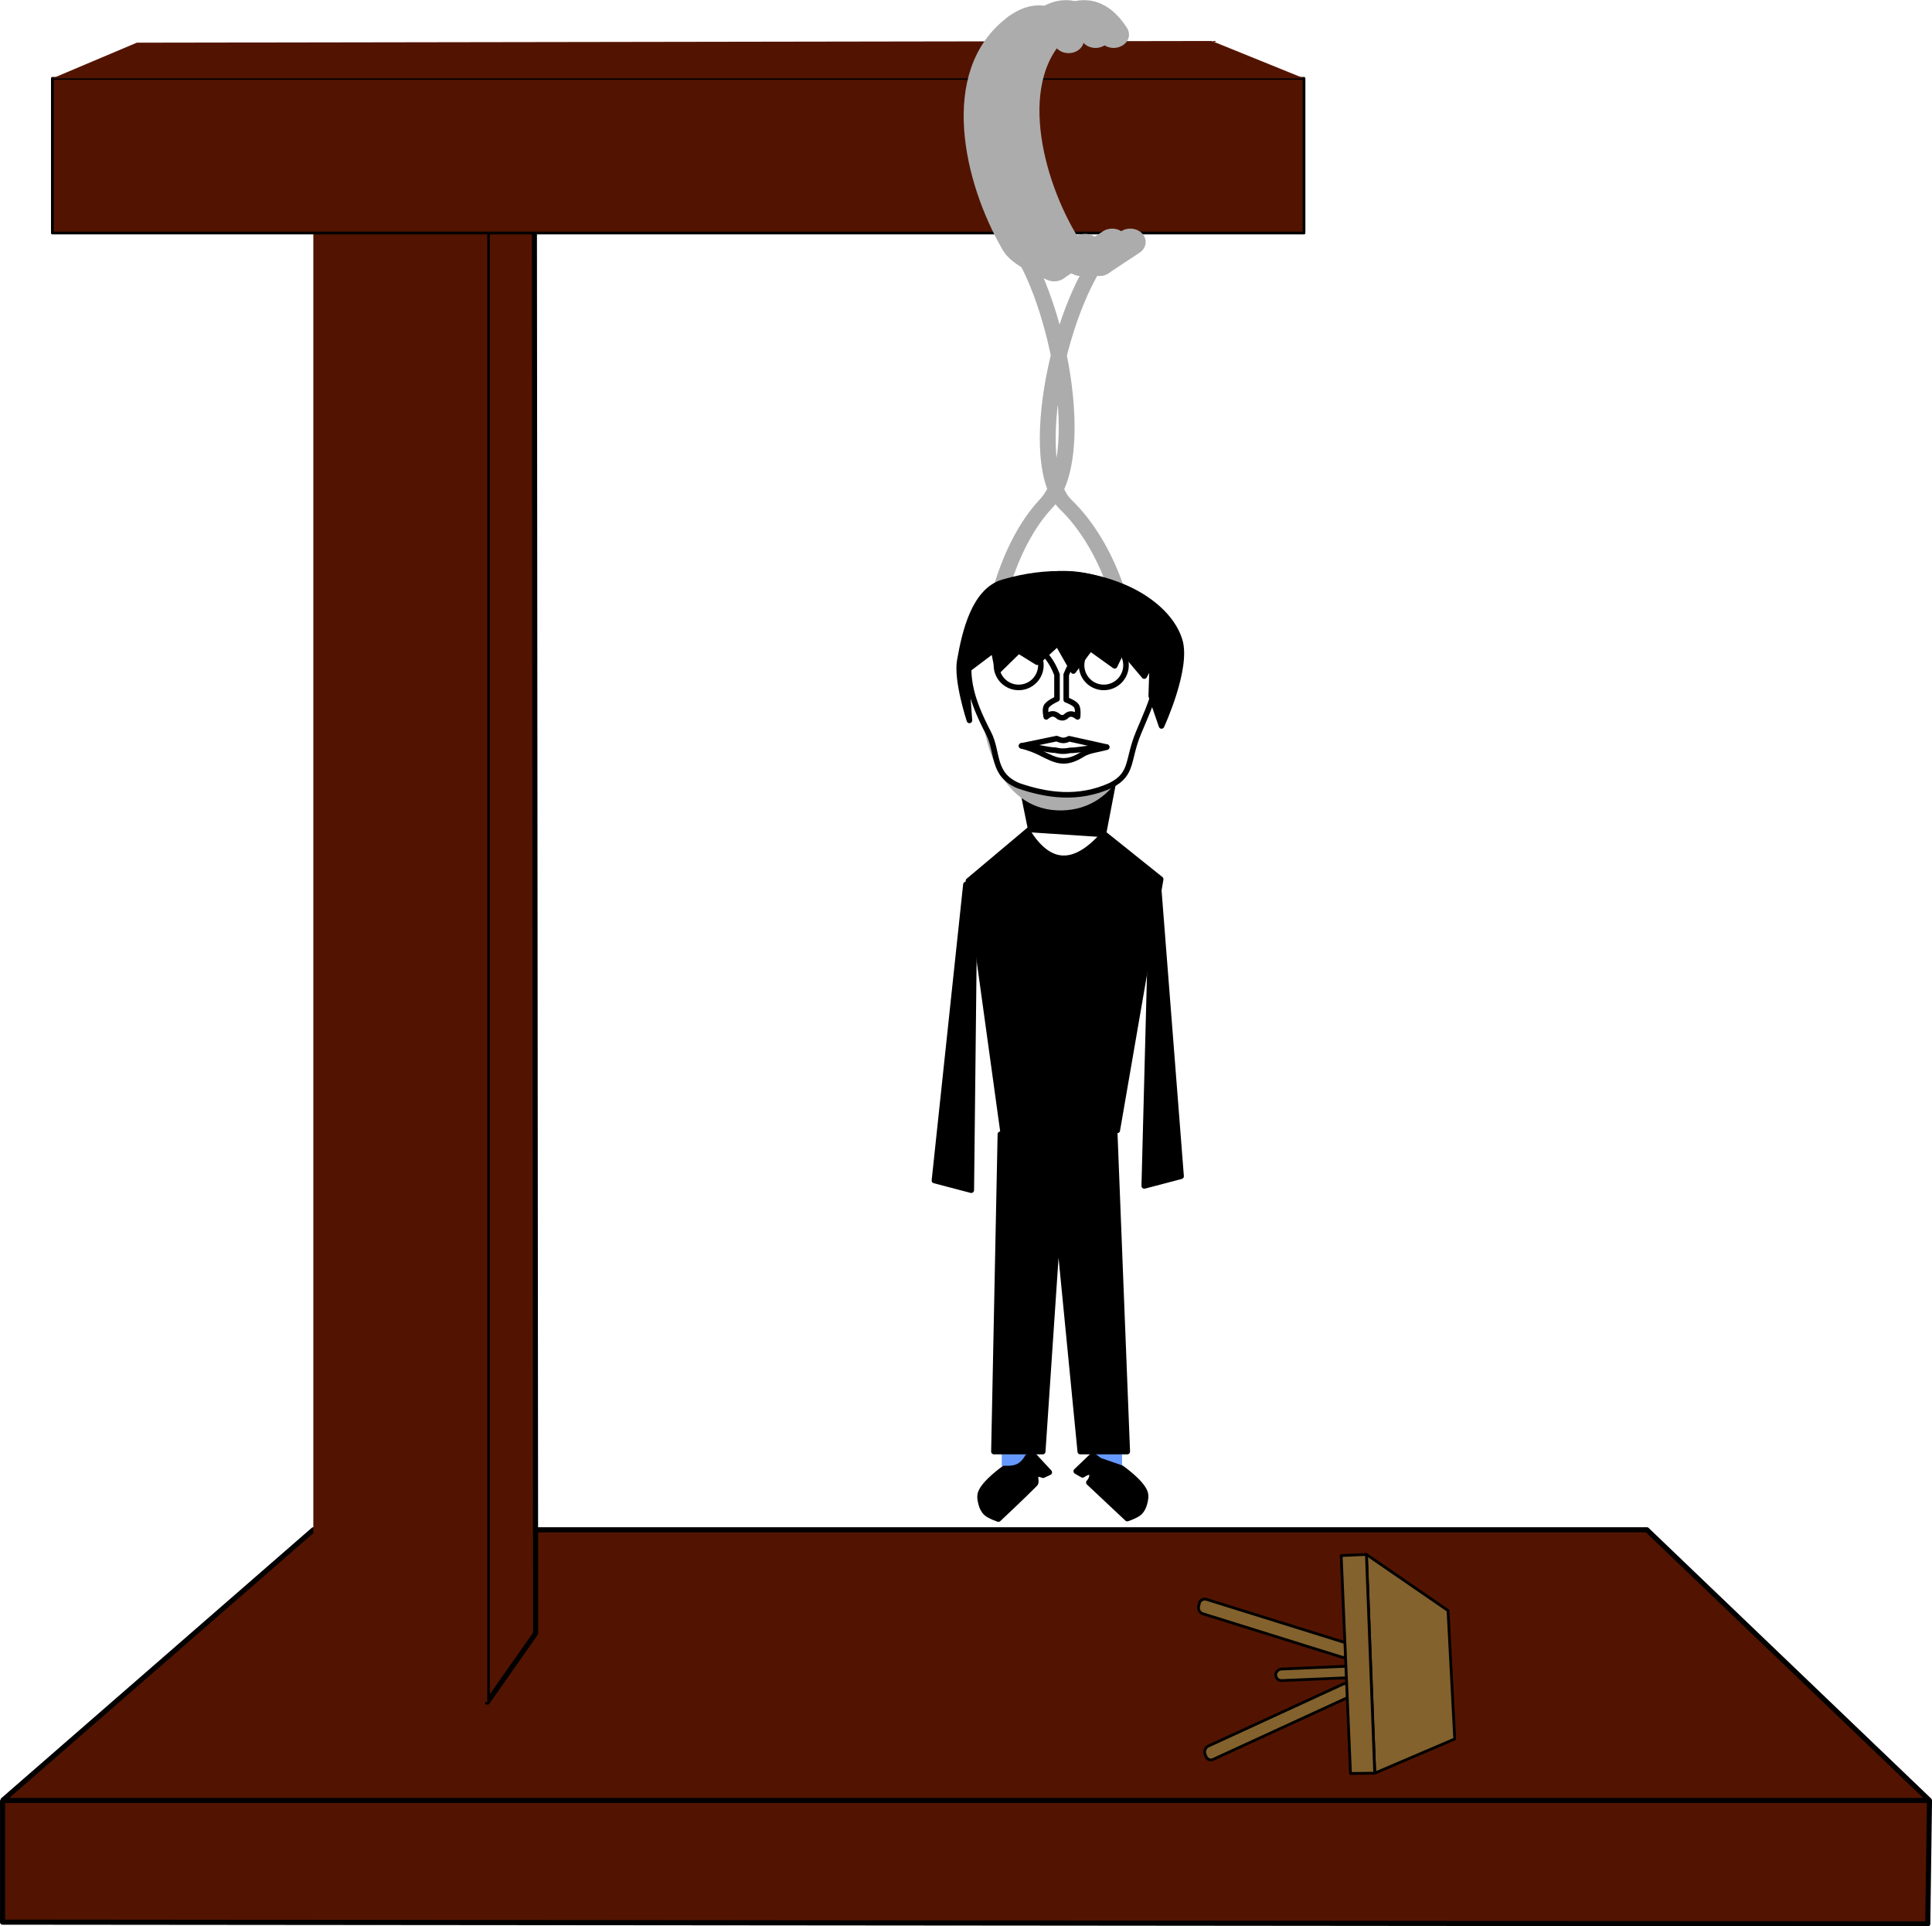 <?xml version="1.0" encoding="UTF-8" standalone="no"?>
<!-- Created with Inkscape (http://www.inkscape.org/) -->

<svg
   width="139.039mm"
   height="138.621mm"
   viewBox="0 0 139.039 138.621"
   version="1.1"
   id="svg5"
   sodipodi:docname="Horca.svg"
   inkscape:version="1.2.1 (9c6d41e410, 2022-07-14)"
   inkscape:export-filename="HorcaViva.svg"
   inkscape:export-xdpi="127.87774"
   inkscape:export-ydpi="127.87774"
   xmlns:inkscape="http://www.inkscape.org/namespaces/inkscape"
   xmlns:sodipodi="http://sodipodi.sourceforge.net/DTD/sodipodi-0.dtd"
   xmlns="http://www.w3.org/2000/svg"
   xmlns:svg="http://www.w3.org/2000/svg">
  <sodipodi:namedview
     id="namedview7"
     pagecolor="#ffffff"
     bordercolor="#eeeeee"
     borderopacity="1"
     inkscape:showpageshadow="0"
     inkscape:pageopacity="0"
     inkscape:pagecheckerboard="0"
     inkscape:deskcolor="#505050"
     inkscape:document-units="mm"
     showgrid="false"
     inkscape:zoom="1.0759173"
     inkscape:cx="292.77342"
     inkscape:cy="521.41553"
     inkscape:window-width="1920"
     inkscape:window-height="1009"
     inkscape:window-x="1072"
     inkscape:window-y="395"
     inkscape:window-maximized="1"
     inkscape:current-layer="layer1" />
  <defs
     id="defs2">
    <meshgradient
       inkscape:collect="always"
       id="meshgradient2572"
       gradientUnits="userSpaceOnUse"
       x="59.287"
       y="51.636"
       gradientTransform="translate(36.92,39.572)">
      <meshrow
         id="meshrow2610">
        <meshpatch
           id="meshpatch2612">
          <stop
             path="c 2.147,0  4.295,0  6.442,0"
             style="stop-color:#ffffff;stop-opacity:1"
             id="stop2614" />
          <stop
             path="c 0,18.435  6.077,37.362  0,55.305"
             style="stop-color:#521400;stop-opacity:1"
             id="stop2616" />
          <stop
             path="c -2.147,0  -4.295,0  -6.442,0"
             style="stop-color:#ffffff;stop-opacity:1"
             id="stop2618" />
          <stop
             path="c 0,-18.435  0,-36.87  7.10543e-15,-55.305"
             style="stop-color:#521400;stop-opacity:1"
             id="stop2620" />
        </meshpatch>
        <meshpatch
           id="meshpatch2622">
          <stop
             path="c 2.147,0  4.295,0  6.442,0"
             id="stop2624" />
          <stop
             path="c 0,18.435  0,36.87  0,55.305"
             style="stop-color:#ffffff;stop-opacity:1"
             id="stop2626" />
          <stop
             path="c -2.147,0  -4.295,0  -6.442,0"
             style="stop-color:#521400;stop-opacity:1"
             id="stop2628" />
        </meshpatch>
      </meshrow>
      <meshrow
         id="meshrow2630">
        <meshpatch
           id="meshpatch2632">
          <stop
             path="c 0,18.435  0,36.87  0,55.305"
             id="stop2634" />
          <stop
             path="c -2.147,0  -4.295,0  -6.442,0"
             style="stop-color:#521400;stop-opacity:1"
             id="stop2636" />
          <stop
             path="c 0,-18.435  0,-36.87  0,-55.305"
             style="stop-color:#ffffff;stop-opacity:1"
             id="stop2638" />
        </meshpatch>
        <meshpatch
           id="meshpatch2640">
          <stop
             path="c 0,18.435  0,36.87  0,55.305"
             id="stop2642" />
          <stop
             path="c -2.147,0  -4.295,0  -6.442,0"
             style="stop-color:#ffffff;stop-opacity:1"
             id="stop2644" />
        </meshpatch>
      </meshrow>
    </meshgradient>
  </defs>
  <g
     inkscape:label="Capa 1"
     inkscape:groupmode="layer"
     id="layer1"
     transform="translate(-45.035,-46.704)">
    <path
       style="display:inline;fill:#000000;fill-opacity:1;fill-rule:evenodd;stroke:#000000;stroke-width:0.4;stroke-linecap:round;stroke-linejoin:round;stroke-dasharray:none;stroke-opacity:1;paint-order:markers fill stroke"
       d="m 125.419,121.857 0.677,3.341 -4.474,3.762 2.481,17.972 8.232,-0.018 3.125,-18.077 -4.114,-3.294 0.714,-3.716 z"
       id="path27151-7"
       sodipodi:nodetypes="ccccccccc"
       inkscape:label="Muerto"
       transform="translate(-6.895,-18.867)"
       sodipodi:insensitive="true" />
    <g
       id="rect669"
       transform="translate(8.115,7.132)"
       inkscape:label="Base"
       sodipodi:insensitive="true"
       style="display:inline">
      <path
         style="color:#000000;fill:#521400;fill-rule:evenodd;stroke-width:0.365;stroke-linecap:round;stroke-linejoin:round;paint-order:markers fill stroke"
         d="m 37.103,169.131 138.674,1e-5 -0.123,8.88 -138.55,-0.123 z m 22.367,-19.475 h 95.973 l 20.333,19.475 H 37.103 Z"
         id="path7209" />
      <path
         style="color:#000000;fill:#000000;fill-rule:evenodd;stroke-linecap:round;stroke-linejoin:round;paint-order:markers fill stroke"
         d="m 59.469,149.473 a 0.183,0.183 0 0 0 -0.119,0.045 l -22.367,19.475 a 0.183,0.183 0 0 0 -0.025,0.102 0.183,0.183 0 0 0 -0.037,0.037 v 8.758 a 0.183,0.183 0 0 0 0.184,0.182 l 138.549,0.123 a 0.183,0.183 0 0 0 0.184,-0.18 l 0.123,-8.881 a 0.183,0.183 0 0 0 0,-0.002 0.183,0.183 0 0 0 0,-0.002 0.183,0.183 0 0 0 -0.002,-0.006 0.183,0.183 0 0 0 -0.047,-0.109 0.183,0.183 0 0 0 -0.008,-0.016 L 155.568,149.523 a 0.183,0.183 0 0 0 -0.125,-0.051 z m 0.07,0.365 h 95.83 l 19.953,19.109 H 37.59 Z M 37.285,169.312 H 175.592 l -0.119,8.516 -138.188,-0.123 z"
         id="path7211"
         sodipodi:insensitive="true" />
    </g>
    <g
       id="rect727"
       transform="translate(8.115,7.132)"
       sodipodi:insensitive="true"
       inkscape:label="PosteVertical"
       style="display:inline">
      <path
         style="color:#000000;fill:#521400;fill-rule:evenodd;stroke-width:0.365;stroke-linecap:round;stroke-linejoin:round;paint-order:markers fill stroke"
         d="m 71.989,51.819 3.391,4.521 0.087,100.768 -3.478,4.956 z"
         id="path7221" />
      <path
         style="color:#000000;fill:#000000;fill-rule:evenodd;stroke-linecap:round;stroke-linejoin:round;paint-order:markers fill stroke"
         d="m 71.932,51.645 a 0.183,0.183 0 0 0 -0.125,0.174 V 162.062 a 0.183,0.183 0 0 0 0.332,0.105 l 3.479,-4.955 a 0.183,0.183 0 0 0 0.033,-0.105 L 75.562,56.34 a 0.183,0.183 0 0 0 -0.037,-0.109 l -3.391,-4.521 a 0.183,0.183 0 0 0 -0.203,-0.064 z m 0.24,0.721 3.025,4.035 0.088,100.65 -3.113,4.436 z"
         id="path7223" />
      <path
         style="color:#000000;fill:#521400;fill-rule:evenodd;stroke-width:0.365;stroke-linecap:round;stroke-linejoin:round;paint-order:markers fill stroke"
         d="M 59.47,51.819 H 71.989 V 162.063 H 59.47 Z"
         id="path7215" />
      <path
         style="color:#000000;fill:url(#meshgradient2572);fill-rule:evenodd;stroke-linecap:round;stroke-linejoin:round;paint-order:markers fill stroke"
         d="m 59.469,51.637 a 0.183,0.183 0 0 0 -0.182,0.182 V 162.062 a 0.183,0.183 0 0 0 0.182,0.184 h 12.521 a 0.183,0.183 0 0 0 0.182,-0.184 V 51.818 a 0.183,0.183 0 0 0 -0.182,-0.182 z m 0.184,0.365 H 71.807 V 161.881 H 59.652 Z"
         id="path7217" />
    </g>
    <g
       id="rect615"
       transform="translate(8.115,7.132)"
       style="display:inline;stroke-width:0.2;stroke-dasharray:none"
       sodipodi:insensitive="true"
       inkscape:label="PosteSuperior">
      <path
         style="color:#000000;fill:#521400;fill-rule:evenodd;stroke:#000000;stroke-width:0.2;stroke-linecap:round;stroke-linejoin:round;stroke-dasharray:none;paint-order:markers fill stroke"
         d="M 40.69,45.211 H 130.763 V 56.34 H 40.69 Z"
         id="path7233" />
      <path
         style="color:#000000;fill:#521400;fill-rule:evenodd;stroke-width:0.365;stroke-linecap:round;stroke-linejoin:round;paint-order:markers fill stroke"
         d="m 46.766,42.643 77.359,-0.123 6.639,2.691 H 40.69 Z"
         id="path7227"
         sodipodi:insensitive="true" />
    </g>
    <g
       id="g26680"
       inkscape:label="BancoCaido"
       sodipodi:insensitive="true"
       style="display:inline">
      <rect
         style="fill:#84622d;fill-opacity:1;fill-rule:evenodd;stroke:#000000;stroke-width:0.2;stroke-linecap:round;stroke-linejoin:round;stroke-dasharray:none;stroke-opacity:1;paint-order:markers fill stroke"
         id="rect26583-1"
         width="1.071"
         height="11.33"
         x="115.594"
         y="-175.229"
         ry="0.414"
         rx="0.414"
         transform="matrix(-0.217,0.976,-0.955,-0.298,0,0)" />
      <rect
         style="fill:#84622d;fill-opacity:1;fill-rule:evenodd;stroke:#000000;stroke-width:0.2;stroke-linecap:round;stroke-linejoin:round;stroke-dasharray:none;stroke-opacity:1;paint-order:markers fill stroke"
         id="rect26583-0-0"
         width="1.019"
         height="11.507"
         x="212.199"
         y="-73.414"
         ry="0.412"
         rx="0.413"
         transform="matrix(0.355,0.935,-0.909,0.418,0,0)" />
      <rect
         style="fill:#84622d;fill-opacity:1;fill-rule:evenodd;stroke:#000000;stroke-width:0.2;stroke-linecap:round;stroke-linejoin:round;stroke-dasharray:none;stroke-opacity:1;paint-order:markers fill stroke"
         id="rect26583-3-2"
         width="0.83"
         height="6.006"
         x="172.511"
         y="-135.588"
         ry="0.415"
         rx="0.415"
         transform="rotate(87.555)" />
      <path
         id="rect25851-2"
         style="fill:#84622d;fill-opacity:1;fill-rule:evenodd;stroke:#000000;stroke-width:0.2;stroke-linecap:round;stroke-linejoin:round;stroke-opacity:1;paint-order:markers fill stroke"
         d="m 149.244,162.6 0.482,9.24 -5.755,2.461 -0.6,-15.739 z"
         sodipodi:nodetypes="ccccc" />
      <path
         id="rect25854-8"
         style="fill:#84622d;fill-opacity:1;fill-rule:evenodd;stroke:#000000;stroke-width:0.2;stroke-linecap:round;stroke-linejoin:round;stroke-opacity:1;paint-order:markers fill stroke"
         d="m 143.37,158.563 0.6,15.739 -1.745,0.021 -0.67,-15.682 z"
         sodipodi:nodetypes="ccccc" />
    </g>
    <g
       id="g26693"
       inkscape:label="Soga"
       style="display:inline;stroke-width:0.854"
       transform="matrix(1.254,0,0,1.092,-23.859,-4.815)"
       sodipodi:insensitive="true">
      <path
         style="fill:none;fill-rule:evenodd;stroke:#acacac;stroke-width:1.764;stroke-linecap:round;stroke-linejoin:round;stroke-opacity:1;paint-order:markers fill stroke"
         d="m 113.387,48.94 c 0.862,-0.726 1.873,-0.923 2.879,0.858"
         id="path24857" />
      <path
         style="display:inline;fill:none;fill-opacity:1;fill-rule:evenodd;stroke:#acacac;stroke-width:1.764;stroke-linecap:round;stroke-linejoin:round;stroke-dasharray:none;stroke-opacity:1;paint-order:markers fill stroke"
         d="m 115.439,64.827 1.783,-1.356"
         id="path24853"
         sodipodi:nodetypes="cc" />
      <path
         style="display:inline;fill:none;fill-opacity:1;fill-rule:evenodd;stroke:#acacac;stroke-width:1.764;stroke-linecap:round;stroke-linejoin:round;stroke-dasharray:none;stroke-opacity:1;paint-order:markers fill stroke"
         d="m 118.024,64.482 1.783,-1.356"
         id="path24853-2"
         sodipodi:nodetypes="cc" />
      <path
         style="display:inline;fill:none;fill-opacity:1;fill-rule:evenodd;stroke:#acacac;stroke-width:1.764;stroke-linecap:round;stroke-linejoin:round;stroke-dasharray:none;stroke-opacity:1;paint-order:markers fill stroke"
         d="m 116.983,64.482 1.783,-1.356"
         id="path24853-4"
         sodipodi:nodetypes="cc" />
      <path
         style="fill:none;fill-rule:evenodd;stroke:#acacac;stroke-width:1.764;stroke-linecap:round;stroke-linejoin:round;stroke-opacity:1;paint-order:markers fill stroke"
         d="m 115.972,48.596 c 0.862,-0.726 1.873,-0.923 2.879,0.858"
         id="path24857-5" />
      <path
         style="fill:none;fill-rule:evenodd;stroke:#acacac;stroke-width:1.764;stroke-linecap:round;stroke-linejoin:round;stroke-opacity:1;paint-order:markers fill stroke"
         d="m 114.931,48.596 c 0.862,-0.726 1.873,-0.923 2.879,0.858"
         id="path24857-4" />
      <path
         style="fill:none;fill-rule:evenodd;stroke:#acacac;stroke-width:1.764;stroke-linecap:round;stroke-linejoin:round;stroke-opacity:1;paint-order:markers fill stroke"
         d="m 115.439,64.827 c 0,0 -1.749,-0.754 -2.149,-1.539 -2.172,-4.261 -3.562,-11.267 0.097,-14.347"
         id="path24794" />
      <path
         style="fill:none;fill-rule:evenodd;stroke:#acacac;stroke-width:1.764;stroke-linecap:round;stroke-linejoin:round;stroke-opacity:1;paint-order:markers fill stroke"
         d="m 118.024,64.482 c 0,0 -1.749,-0.754 -2.149,-1.539 -2.172,-4.261 -3.562,-11.267 0.097,-14.347"
         id="path24794-6" />
      <path
         style="fill:none;fill-rule:evenodd;stroke:#acacac;stroke-width:1.764;stroke-linecap:round;stroke-linejoin:round;stroke-opacity:1;paint-order:markers fill stroke"
         d="m 116.983,64.482 c 0,0 -1.749,-0.754 -2.149,-1.539 -2.172,-4.261 -3.562,-11.267 0.097,-14.347"
         id="path24794-8" />
      <path
         style="fill:none;fill-opacity:1;fill-rule:evenodd;stroke:#acacac;stroke-width:0.91;stroke-linecap:round;stroke-linejoin:round;stroke-dasharray:none;stroke-opacity:1;paint-order:markers fill stroke"
         d="m 118.766,63.127 c -2.872,1.501 -4.312,1.312 -5.475,0.161 2.298,3.652 4.172,14.039 1.683,17.077 -4.38,5.348 -4.846,19.889 0.894,19.763 5.715,-0.126 5.168,-14.24 0.233,-19.699 -2.334,-2.582 -0.396,-13.683 2.665,-17.302 z"
         id="path25173"
         sodipodi:nodetypes="ccsasc" />
    </g>
    <g
       id="g27391-1"
       inkscape:label="PersonaEnSogaMuerta"
       style="display:inline"
       transform="translate(0.174,1.585)"
       sodipodi:insensitive="true">
      <path
         id="path26984-4"
         style="fill:#ffffff;fill-rule:evenodd;stroke:#000000;stroke-width:0.4;stroke-linecap:round;stroke-linejoin:round;paint-order:markers fill stroke"
         d="m 124.81,101.633 c -2.359,1.072 -4.633,0.718 -6.64,0.031 -1.949,-0.803 -1.442,-2.388 -2.171,-3.792 -1.167,-2.248 -2.101,-4.609 -0.788,-7.13 0.735,-1.411 0.862,-2.63 2.335,-3.395 2.25,-1.168 4.784,-1.215 6.967,-0.345 1.802,0.719 2.319,1.633 3.284,3.49 1.299,2.502 -0.199,5.41 -1.01,7.379 -0.811,1.97 -0.373,2.927 -1.978,3.76"
         sodipodi:nodetypes="cccsssscc" />
      <path
         id="path27038-5"
         style="fill:#ffffff;fill-rule:evenodd;stroke:#000000;stroke-width:0.4;stroke-linecap:round;stroke-linejoin:round;paint-order:markers fill stroke"
         d="m 118.907,94.405 a 1.598,1.598 0 0 1 -2.155,-0.682 1.598,1.598 0 0 1 0.682,-2.155 1.598,1.598 0 0 1 2.155,0.682 1.598,1.598 0 0 1 -0.682,2.155" />
      <path
         id="path27038-4-5"
         style="fill:#ffffff;fill-rule:evenodd;stroke:#000000;stroke-width:0.4;stroke-linecap:round;stroke-linejoin:round;paint-order:markers fill stroke"
         d="m 125.033,94.405 a 1.598,1.598 0 0 1 -2.155,-0.682 1.598,1.598 0 0 1 0.682,-2.155 1.598,1.598 0 0 1 2.155,0.682 1.598,1.598 0 0 1 -0.682,2.155" />
      <path
         style="fill:#ffffff;fill-opacity:1;fill-rule:evenodd;stroke:#000000;stroke-width:0.4;stroke-linecap:round;stroke-linejoin:round;stroke-dasharray:none;stroke-opacity:1;paint-order:markers fill stroke"
         d="m 118.171,91.388 c 0.681,-0.128 2.017,0.314 2.758,2.276 v 1.751 c 0,0 -0.63,0.271 -0.775,0.553 -0.113,0.219 0,0.738 0,0.738 0.373,-0.339 0.658,-0.237 0.916,0 0.154,0.083 0.308,0.09 0.462,0 0.205,-0.21 0.446,-0.335 0.88,0 0,0 0.06,-0.557 -0.078,-0.778 -0.154,-0.245 -0.741,-0.452 -0.741,-0.452 V 93.663 c 0.496,-1.131 0.988,-2.117 2.705,-2.276"
         id="path27142-3"
         sodipodi:nodetypes="cccaccccaccc" />
      <path
         style="fill:#ffffff;fill-opacity:1;fill-rule:evenodd;stroke:#000000;stroke-width:0.4;stroke-linecap:round;stroke-linejoin:round;stroke-dasharray:none;stroke-opacity:1;paint-order:markers fill stroke"
         d="m 118.379,98.791 c 0.878,-0.002 1.839,0.308 2.45,0.313 0.493,0.14 1.006,0.024 1.015,0.014 0.579,0.012 1.832,-0.27 2.66,-0.24 l -2.701,-0.599 c -0.414,0.225 -0.643,0.079 -0.9,-0.01 z"
         id="path27144-7"
         sodipodi:nodetypes="ccccccc" />
      <path
         style="fill:none;fill-opacity:1;fill-rule:evenodd;stroke:#000000;stroke-width:0.4;stroke-linecap:round;stroke-linejoin:round;stroke-dasharray:none;stroke-opacity:1;paint-order:markers fill stroke"
         d="m 118.379,98.791 c 0.477,0.12 0.96,0.295 1.396,0.518 1.111,0.567 1.744,0.881 3.015,0.074 0.432,-0.274 1.189,-0.339 1.714,-0.504"
         id="path27146-3"
         sodipodi:nodetypes="cssc" />
      <path
         style="fill:#000000;fill-opacity:1;fill-rule:evenodd;stroke:#000000;stroke-width:0.4;stroke-linecap:round;stroke-linejoin:round;stroke-dasharray:none;stroke-opacity:1;paint-order:markers fill stroke"
         d="m 114.366,93.407 1.999,-1.506 0.306,1.506 1.492,-1.462 1.334,0.826 1.478,-1.348 1.13,1.984 1.217,-1.636 1.757,1.261 0.548,-1.133 1.583,1.872 0.579,-1.058 -0.077,2.493 0.739,2.152 c 0,0 1.927,-4.164 1.304,-6.173 -0.545,-1.758 -2.305,-3.09 -3.999,-3.809 -2.67,-1.133 -5.52,-1.282 -8.694,-0.364 -2.069,0.598 -2.76,3.53 -3.13,5.651 -0.249,1.429 0.696,4.297 0.696,4.297 z"
         id="path27149-9"
         sodipodi:nodetypes="ccccccccccccccassacc" />
      <path
         style="fill:#ffffff;fill-opacity:1;fill-rule:evenodd;stroke:#000000;stroke-width:0.4;stroke-linecap:round;stroke-linejoin:round;stroke-dasharray:none;stroke-opacity:1;paint-order:markers fill stroke"
         d="m 118.848,105.005 c 1.422,2.244 3.132,2.618 5.249,0.345"
         id="path27153-6"
         sodipodi:nodetypes="cc" />
      <path
         style="fill:#000000;fill-opacity:1;fill-rule:evenodd;stroke:#000000;stroke-width:0.4;stroke-linecap:round;stroke-linejoin:round;stroke-dasharray:none;stroke-opacity:1;paint-order:markers fill stroke"
         d="m 114.374,108.767 -2.265,21.302 2.652,0.696 0.185,-16.689 z"
         id="path27155-6"
         sodipodi:nodetypes="ccccc" />
      <path
         style="fill:#000000;fill-opacity:1;fill-rule:evenodd;stroke:#000000;stroke-width:0.4;stroke-linecap:round;stroke-linejoin:round;stroke-dasharray:none;stroke-opacity:1;paint-order:markers fill stroke"
         d="m 128.211,108.644 1.649,21.118 -2.652,0.696 0.431,-16.504 z"
         id="path27155-7-5"
         sodipodi:nodetypes="ccccc" />
      <path
         style="fill:#6699ff;fill-opacity:1;fill-rule:evenodd;stroke:#6699ff;stroke-width:0.4;stroke-linecap:round;stroke-linejoin:round;stroke-dasharray:none;stroke-opacity:1;paint-order:markers fill stroke"
         d="m 117.153,149.819 v 0.726 h 1.674 l -0.03,-0.726 z"
         id="path27181-3"
         sodipodi:nodetypes="ccccc" />
      <path
         style="fill:#000000;fill-opacity:1;fill-rule:evenodd;stroke:#000000;stroke-width:0.4;stroke-linecap:round;stroke-linejoin:round;stroke-dasharray:none;stroke-opacity:1;paint-order:markers fill stroke"
         d="m 117.122,150.796 c 0,0 -1.396,0.979 -1.677,1.731 -0.102,0.273 -0.036,0.593 0.046,0.872 0.064,0.217 0.173,0.434 0.338,0.589 0.24,0.226 0.886,0.441 0.886,0.441 0,0 1.782,-1.667 2.637,-2.537 0.197,-0.2 -0.307,-0.958 0.573,-0.617 l 0.449,-0.207 -1.157,-1.248 -0.404,0.136 c -0.464,0.842 -1.075,0.851 -1.691,0.84 z"
         id="path27291-6"
         sodipodi:nodetypes="caaacacccccc" />
      <path
         style="fill:#6699ff;fill-opacity:1;fill-rule:evenodd;stroke:#6699ff;stroke-width:0.4;stroke-linecap:round;stroke-linejoin:round;stroke-dasharray:none;stroke-opacity:1;paint-order:markers fill stroke"
         d="m 125.411,149.841 v 0.726 h -1.674 l 0.03,-0.726 z"
         id="path27181-2-3"
         sodipodi:nodetypes="ccccc" />
      <path
         style="fill:#000000;fill-opacity:1;fill-rule:evenodd;stroke:#000000;stroke-width:0.4;stroke-linecap:round;stroke-linejoin:round;stroke-dasharray:none;stroke-opacity:1;paint-order:markers fill stroke"
         d="m 125.569,150.764 c 0,0 1.399,0.974 1.683,1.726 0.103,0.272 0.038,0.593 -0.044,0.872 -0.063,0.217 -0.172,0.434 -0.336,0.59 -0.239,0.227 -0.885,0.443 -0.885,0.443 l -2.764,-2.595 c 0.376,-0.406 0.342,-1.09 -0.455,-0.549 l -0.453,-0.264 1.185,-1.135 0.489,0.36 z"
         id="path27291-8-7"
         sodipodi:nodetypes="caaaccccccc" />
      <path
         style="fill:#000000;fill-opacity:1;fill-rule:evenodd;stroke:#000000;stroke-width:0.4;stroke-linecap:round;stroke-linejoin:round;stroke-dasharray:none;stroke-opacity:1;paint-order:markers fill stroke"
         d="m 116.855,126.739 -0.465,22.835 h 3.511 l 1.103,-16.375 1.601,16.375 h 3.381 l -0.9,-22.853 z"
         id="path27179-4"
         sodipodi:nodetypes="cccccccc" />
    </g>
  </g>
  <script
     id="mesh_polyfill"
     type="text/javascript">
!function(){const t=&quot;http://www.w3.org/2000/svg&quot;,e=&quot;http://www.w3.org/1999/xlink&quot;,s=&quot;http://www.w3.org/1999/xhtml&quot;,r=2;if(document.createElementNS(t,&quot;meshgradient&quot;).x)return;const n=(t,e,s,r)=&gt;{let n=new x(.5*(e.x+s.x),.5*(e.y+s.y)),o=new x(.5*(t.x+e.x),.5*(t.y+e.y)),i=new x(.5*(s.x+r.x),.5*(s.y+r.y)),a=new x(.5*(n.x+o.x),.5*(n.y+o.y)),h=new x(.5*(n.x+i.x),.5*(n.y+i.y)),l=new x(.5*(a.x+h.x),.5*(a.y+h.y));return[[t,o,a,l],[l,h,i,r]]},o=t=&gt;{let e=t[0].distSquared(t[1]),s=t[2].distSquared(t[3]),r=.25*t[0].distSquared(t[2]),n=.25*t[1].distSquared(t[3]),o=e&gt;s?e:s,i=r&gt;n?r:n;return 18*(o&gt;i?o:i)},i=(t,e)=&gt;Math.sqrt(t.distSquared(e)),a=(t,e)=&gt;t.scale(2/3).add(e.scale(1/3)),h=t=&gt;{let e,s,r,n,o,i,a,h=new g;return t.match(/(\w+\(\s*[^)]+\))+/g).forEach(t=&gt;{let l=t.match(/[\w.-]+/g),d=l.shift();switch(d){case&quot;translate&quot;:2===l.length?e=new g(1,0,0,1,l[0],l[1]):(console.error(&quot;mesh.js: translate does not have 2 arguments!&quot;),e=new g(1,0,0,1,0,0)),h=h.append(e);break;case&quot;scale&quot;:1===l.length?s=new g(l[0],0,0,l[0],0,0):2===l.length?s=new g(l[0],0,0,l[1],0,0):(console.error(&quot;mesh.js: scale does not have 1 or 2 arguments!&quot;),s=new g(1,0,0,1,0,0)),h=h.append(s);break;case&quot;rotate&quot;:if(3===l.length&amp;&amp;(e=new g(1,0,0,1,l[1],l[2]),h=h.append(e)),l[0]){r=l[0]*Math.PI/180;let t=Math.cos(r),e=Math.sin(r);Math.abs(t)&lt;1e-16&amp;&amp;(t=0),Math.abs(e)&lt;1e-16&amp;&amp;(e=0),a=new g(t,e,-e,t,0,0),h=h.append(a)}else console.error(&quot;math.js: No argument to rotate transform!&quot;);3===l.length&amp;&amp;(e=new g(1,0,0,1,-l[1],-l[2]),h=h.append(e));break;case&quot;skewX&quot;:l[0]?(r=l[0]*Math.PI/180,n=Math.tan(r),o=new g(1,0,n,1,0,0),h=h.append(o)):console.error(&quot;math.js: No argument to skewX transform!&quot;);break;case&quot;skewY&quot;:l[0]?(r=l[0]*Math.PI/180,n=Math.tan(r),i=new g(1,n,0,1,0,0),h=h.append(i)):console.error(&quot;math.js: No argument to skewY transform!&quot;);break;case&quot;matrix&quot;:6===l.length?h=h.append(new g(...l)):console.error(&quot;math.js: Incorrect number of arguments for matrix!&quot;);break;default:console.error(&quot;mesh.js: Unhandled transform type: &quot;+d)}}),h},l=t=&gt;{let e=[],s=t.split(/[ ,]+/);for(let t=0,r=s.length-1;t&lt;r;t+=2)e.push(new x(parseFloat(s[t]),parseFloat(s[t+1])));return e},d=(t,e)=&gt;{for(let s in e)t.setAttribute(s,e[s])},c=(t,e,s,r,n)=&gt;{let o,i,a=[0,0,0,0];for(let h=0;h&lt;3;++h)e[h]&lt;t[h]&amp;&amp;e[h]&lt;s[h]||t[h]&lt;e[h]&amp;&amp;s[h]&lt;e[h]?a[h]=0:(a[h]=.5*((e[h]-t[h])/r+(s[h]-e[h])/n),o=Math.abs(3*(e[h]-t[h])/r),i=Math.abs(3*(s[h]-e[h])/n),a[h]&gt;o?a[h]=o:a[h]&gt;i&amp;&amp;(a[h]=i));return a},u=[[1,0,0,0,0,0,0,0,0,0,0,0,0,0,0,0],[0,0,0,0,1,0,0,0,0,0,0,0,0,0,0,0],[-3,3,0,0,-2,-1,0,0,0,0,0,0,0,0,0,0],[2,-2,0,0,1,1,0,0,0,0,0,0,0,0,0,0],[0,0,0,0,0,0,0,0,1,0,0,0,0,0,0,0],[0,0,0,0,0,0,0,0,0,0,0,0,1,0,0,0],[0,0,0,0,0,0,0,0,-3,3,0,0,-2,-1,0,0],[0,0,0,0,0,0,0,0,2,-2,0,0,1,1,0,0],[-3,0,3,0,0,0,0,0,-2,0,-1,0,0,0,0,0],[0,0,0,0,-3,0,3,0,0,0,0,0,-2,0,-1,0],[9,-9,-9,9,6,3,-6,-3,6,-6,3,-3,4,2,2,1],[-6,6,6,-6,-3,-3,3,3,-4,4,-2,2,-2,-2,-1,-1],[2,0,-2,0,0,0,0,0,1,0,1,0,0,0,0,0],[0,0,0,0,2,0,-2,0,0,0,0,0,1,0,1,0],[-6,6,6,-6,-4,-2,4,2,-3,3,-3,3,-2,-1,-2,-1],[4,-4,-4,4,2,2,-2,-2,2,-2,2,-2,1,1,1,1]],f=t=&gt;{let e=[];for(let s=0;s&lt;16;++s){e[s]=0;for(let r=0;r&lt;16;++r)e[s]+=u[s][r]*t[r]}return e},p=(t,e,s)=&gt;{const r=e*e,n=s*s,o=e*e*e,i=s*s*s;return t[0]+t[1]*e+t[2]*r+t[3]*o+t[4]*s+t[5]*s*e+t[6]*s*r+t[7]*s*o+t[8]*n+t[9]*n*e+t[10]*n*r+t[11]*n*o+t[12]*i+t[13]*i*e+t[14]*i*r+t[15]*i*o},y=t=&gt;{let e=[],s=[],r=[];for(let s=0;s&lt;4;++s)e[s]=[],e[s][0]=n(t[0][s],t[1][s],t[2][s],t[3][s]),e[s][1]=[],e[s][1].push(...n(...e[s][0][0])),e[s][1].push(...n(...e[s][0][1])),e[s][2]=[],e[s][2].push(...n(...e[s][1][0])),e[s][2].push(...n(...e[s][1][1])),e[s][2].push(...n(...e[s][1][2])),e[s][2].push(...n(...e[s][1][3]));for(let t=0;t&lt;8;++t){s[t]=[];for(let r=0;r&lt;4;++r)s[t][r]=[],s[t][r][0]=n(e[0][2][t][r],e[1][2][t][r],e[2][2][t][r],e[3][2][t][r]),s[t][r][1]=[],s[t][r][1].push(...n(...s[t][r][0][0])),s[t][r][1].push(...n(...s[t][r][0][1])),s[t][r][2]=[],s[t][r][2].push(...n(...s[t][r][1][0])),s[t][r][2].push(...n(...s[t][r][1][1])),s[t][r][2].push(...n(...s[t][r][1][2])),s[t][r][2].push(...n(...s[t][r][1][3]))}for(let t=0;t&lt;8;++t){r[t]=[];for(let e=0;e&lt;8;++e)r[t][e]=[],r[t][e][0]=s[t][0][2][e],r[t][e][1]=s[t][1][2][e],r[t][e][2]=s[t][2][2][e],r[t][e][3]=s[t][3][2][e]}return r};class x{constructor(t,e){this.x=t||0,this.y=e||0}toString(){return`(x=${this.x}, y=${this.y})`}clone(){return new x(this.x,this.y)}add(t){return new x(this.x+t.x,this.y+t.y)}scale(t){return void 0===t.x?new x(this.x*t,this.y*t):new x(this.x*t.x,this.y*t.y)}distSquared(t){let e=this.x-t.x,s=this.y-t.y;return e*e+s*s}transform(t){let e=this.x*t.a+this.y*t.c+t.e,s=this.x*t.b+this.y*t.d+t.f;return new x(e,s)}}class g{constructor(t,e,s,r,n,o){void 0===t?(this.a=1,this.b=0,this.c=0,this.d=1,this.e=0,this.f=0):(this.a=t,this.b=e,this.c=s,this.d=r,this.e=n,this.f=o)}toString(){return`affine: ${this.a} ${this.c} ${this.e} \n       ${this.b} ${this.d} ${this.f}`}append(t){t instanceof g||console.error(&quot;mesh.js: argument to Affine.append is not affine!&quot;);let e=this.a*t.a+this.c*t.b,s=this.b*t.a+this.d*t.b,r=this.a*t.c+this.c*t.d,n=this.b*t.c+this.d*t.d,o=this.a*t.e+this.c*t.f+this.e,i=this.b*t.e+this.d*t.f+this.f;return new g(e,s,r,n,o,i)}}class w{constructor(t,e){this.nodes=t,this.colors=e}paintCurve(t,e){if(o(this.nodes)&gt;r){const s=n(...this.nodes);let r=[[],[]],o=[[],[]];for(let t=0;t&lt;4;++t)r[0][t]=this.colors[0][t],r[1][t]=(this.colors[0][t]+this.colors[1][t])/2,o[0][t]=r[1][t],o[1][t]=this.colors[1][t];let i=new w(s[0],r),a=new w(s[1],o);i.paintCurve(t,e),a.paintCurve(t,e)}else{let s=Math.round(this.nodes[0].x);if(s&gt;=0&amp;&amp;s&lt;e){let r=4*(~~this.nodes[0].y*e+s);t[r]=Math.round(this.colors[0][0]),t[r+1]=Math.round(this.colors[0][1]),t[r+2]=Math.round(this.colors[0][2]),t[r+3]=Math.round(this.colors[0][3])}}}}class m{constructor(t,e){this.nodes=t,this.colors=e}split(){let t=[[],[],[],[]],e=[[],[],[],[]],s=[[[],[]],[[],[]]],r=[[[],[]],[[],[]]];for(let s=0;s&lt;4;++s){const r=n(this.nodes[0][s],this.nodes[1][s],this.nodes[2][s],this.nodes[3][s]);t[0][s]=r[0][0],t[1][s]=r[0][1],t[2][s]=r[0][2],t[3][s]=r[0][3],e[0][s]=r[1][0],e[1][s]=r[1][1],e[2][s]=r[1][2],e[3][s]=r[1][3]}for(let t=0;t&lt;4;++t)s[0][0][t]=this.colors[0][0][t],s[0][1][t]=this.colors[0][1][t],s[1][0][t]=(this.colors[0][0][t]+this.colors[1][0][t])/2,s[1][1][t]=(this.colors[0][1][t]+this.colors[1][1][t])/2,r[0][0][t]=s[1][0][t],r[0][1][t]=s[1][1][t],r[1][0][t]=this.colors[1][0][t],r[1][1][t]=this.colors[1][1][t];return[new m(t,s),new m(e,r)]}paint(t,e){let s,n=!1;for(let t=0;t&lt;4;++t)if((s=o([this.nodes[0][t],this.nodes[1][t],this.nodes[2][t],this.nodes[3][t]]))&gt;r){n=!0;break}if(n){let s=this.split();s[0].paint(t,e),s[1].paint(t,e)}else{new w([...this.nodes[0]],[...this.colors[0]]).paintCurve(t,e)}}}class b{constructor(t){this.readMesh(t),this.type=t.getAttribute(&quot;type&quot;)||&quot;bilinear&quot;}readMesh(t){let e=[[]],s=[[]],r=Number(t.getAttribute(&quot;x&quot;)),n=Number(t.getAttribute(&quot;y&quot;));e[0][0]=new x(r,n);let o=t.children;for(let t=0,r=o.length;t&lt;r;++t){e[3*t+1]=[],e[3*t+2]=[],e[3*t+3]=[],s[t+1]=[];let r=o[t].children;for(let n=0,o=r.length;n&lt;o;++n){let o=r[n].children;for(let r=0,i=o.length;r&lt;i;++r){let i=r;0!==t&amp;&amp;++i;let h,d=o[r].getAttribute(&quot;path&quot;),c=&quot;l&quot;;null!=d&amp;&amp;(c=(h=d.match(/\s*([lLcC])\s*(.*)/))[1]);let u=l(h[2]);switch(c){case&quot;l&quot;:0===i?(e[3*t][3*n+3]=u[0].add(e[3*t][3*n]),e[3*t][3*n+1]=a(e[3*t][3*n],e[3*t][3*n+3]),e[3*t][3*n+2]=a(e[3*t][3*n+3],e[3*t][3*n])):1===i?(e[3*t+3][3*n+3]=u[0].add(e[3*t][3*n+3]),e[3*t+1][3*n+3]=a(e[3*t][3*n+3],e[3*t+3][3*n+3]),e[3*t+2][3*n+3]=a(e[3*t+3][3*n+3],e[3*t][3*n+3])):2===i?(0===n&amp;&amp;(e[3*t+3][3*n+0]=u[0].add(e[3*t+3][3*n+3])),e[3*t+3][3*n+1]=a(e[3*t+3][3*n],e[3*t+3][3*n+3]),e[3*t+3][3*n+2]=a(e[3*t+3][3*n+3],e[3*t+3][3*n])):(e[3*t+1][3*n]=a(e[3*t][3*n],e[3*t+3][3*n]),e[3*t+2][3*n]=a(e[3*t+3][3*n],e[3*t][3*n]));break;case&quot;L&quot;:0===i?(e[3*t][3*n+3]=u[0],e[3*t][3*n+1]=a(e[3*t][3*n],e[3*t][3*n+3]),e[3*t][3*n+2]=a(e[3*t][3*n+3],e[3*t][3*n])):1===i?(e[3*t+3][3*n+3]=u[0],e[3*t+1][3*n+3]=a(e[3*t][3*n+3],e[3*t+3][3*n+3]),e[3*t+2][3*n+3]=a(e[3*t+3][3*n+3],e[3*t][3*n+3])):2===i?(0===n&amp;&amp;(e[3*t+3][3*n+0]=u[0]),e[3*t+3][3*n+1]=a(e[3*t+3][3*n],e[3*t+3][3*n+3]),e[3*t+3][3*n+2]=a(e[3*t+3][3*n+3],e[3*t+3][3*n])):(e[3*t+1][3*n]=a(e[3*t][3*n],e[3*t+3][3*n]),e[3*t+2][3*n]=a(e[3*t+3][3*n],e[3*t][3*n]));break;case&quot;c&quot;:0===i?(e[3*t][3*n+1]=u[0].add(e[3*t][3*n]),e[3*t][3*n+2]=u[1].add(e[3*t][3*n]),e[3*t][3*n+3]=u[2].add(e[3*t][3*n])):1===i?(e[3*t+1][3*n+3]=u[0].add(e[3*t][3*n+3]),e[3*t+2][3*n+3]=u[1].add(e[3*t][3*n+3]),e[3*t+3][3*n+3]=u[2].add(e[3*t][3*n+3])):2===i?(e[3*t+3][3*n+2]=u[0].add(e[3*t+3][3*n+3]),e[3*t+3][3*n+1]=u[1].add(e[3*t+3][3*n+3]),0===n&amp;&amp;(e[3*t+3][3*n+0]=u[2].add(e[3*t+3][3*n+3]))):(e[3*t+2][3*n]=u[0].add(e[3*t+3][3*n]),e[3*t+1][3*n]=u[1].add(e[3*t+3][3*n]));break;case&quot;C&quot;:0===i?(e[3*t][3*n+1]=u[0],e[3*t][3*n+2]=u[1],e[3*t][3*n+3]=u[2]):1===i?(e[3*t+1][3*n+3]=u[0],e[3*t+2][3*n+3]=u[1],e[3*t+3][3*n+3]=u[2]):2===i?(e[3*t+3][3*n+2]=u[0],e[3*t+3][3*n+1]=u[1],0===n&amp;&amp;(e[3*t+3][3*n+0]=u[2])):(e[3*t+2][3*n]=u[0],e[3*t+1][3*n]=u[1]);break;default:console.error(&quot;mesh.js: &quot;+c+&quot; invalid path type.&quot;)}if(0===t&amp;&amp;0===n||r&gt;0){let e=window.getComputedStyle(o[r]).stopColor.match(/^rgb\s*\(\s*(\d+)\s*,\s*(\d+)\s*,\s*(\d+)\s*\)$/i),a=window.getComputedStyle(o[r]).stopOpacity,h=255;a&amp;&amp;(h=Math.floor(255*a)),e&amp;&amp;(0===i?(s[t][n]=[],s[t][n][0]=Math.floor(e[1]),s[t][n][1]=Math.floor(e[2]),s[t][n][2]=Math.floor(e[3]),s[t][n][3]=h):1===i?(s[t][n+1]=[],s[t][n+1][0]=Math.floor(e[1]),s[t][n+1][1]=Math.floor(e[2]),s[t][n+1][2]=Math.floor(e[3]),s[t][n+1][3]=h):2===i?(s[t+1][n+1]=[],s[t+1][n+1][0]=Math.floor(e[1]),s[t+1][n+1][1]=Math.floor(e[2]),s[t+1][n+1][2]=Math.floor(e[3]),s[t+1][n+1][3]=h):3===i&amp;&amp;(s[t+1][n]=[],s[t+1][n][0]=Math.floor(e[1]),s[t+1][n][1]=Math.floor(e[2]),s[t+1][n][2]=Math.floor(e[3]),s[t+1][n][3]=h))}}e[3*t+1][3*n+1]=new x,e[3*t+1][3*n+2]=new x,e[3*t+2][3*n+1]=new x,e[3*t+2][3*n+2]=new x,e[3*t+1][3*n+1].x=(-4*e[3*t][3*n].x+6*(e[3*t][3*n+1].x+e[3*t+1][3*n].x)+-2*(e[3*t][3*n+3].x+e[3*t+3][3*n].x)+3*(e[3*t+3][3*n+1].x+e[3*t+1][3*n+3].x)+-1*e[3*t+3][3*n+3].x)/9,e[3*t+1][3*n+2].x=(-4*e[3*t][3*n+3].x+6*(e[3*t][3*n+2].x+e[3*t+1][3*n+3].x)+-2*(e[3*t][3*n].x+e[3*t+3][3*n+3].x)+3*(e[3*t+3][3*n+2].x+e[3*t+1][3*n].x)+-1*e[3*t+3][3*n].x)/9,e[3*t+2][3*n+1].x=(-4*e[3*t+3][3*n].x+6*(e[3*t+3][3*n+1].x+e[3*t+2][3*n].x)+-2*(e[3*t+3][3*n+3].x+e[3*t][3*n].x)+3*(e[3*t][3*n+1].x+e[3*t+2][3*n+3].x)+-1*e[3*t][3*n+3].x)/9,e[3*t+2][3*n+2].x=(-4*e[3*t+3][3*n+3].x+6*(e[3*t+3][3*n+2].x+e[3*t+2][3*n+3].x)+-2*(e[3*t+3][3*n].x+e[3*t][3*n+3].x)+3*(e[3*t][3*n+2].x+e[3*t+2][3*n].x)+-1*e[3*t][3*n].x)/9,e[3*t+1][3*n+1].y=(-4*e[3*t][3*n].y+6*(e[3*t][3*n+1].y+e[3*t+1][3*n].y)+-2*(e[3*t][3*n+3].y+e[3*t+3][3*n].y)+3*(e[3*t+3][3*n+1].y+e[3*t+1][3*n+3].y)+-1*e[3*t+3][3*n+3].y)/9,e[3*t+1][3*n+2].y=(-4*e[3*t][3*n+3].y+6*(e[3*t][3*n+2].y+e[3*t+1][3*n+3].y)+-2*(e[3*t][3*n].y+e[3*t+3][3*n+3].y)+3*(e[3*t+3][3*n+2].y+e[3*t+1][3*n].y)+-1*e[3*t+3][3*n].y)/9,e[3*t+2][3*n+1].y=(-4*e[3*t+3][3*n].y+6*(e[3*t+3][3*n+1].y+e[3*t+2][3*n].y)+-2*(e[3*t+3][3*n+3].y+e[3*t][3*n].y)+3*(e[3*t][3*n+1].y+e[3*t+2][3*n+3].y)+-1*e[3*t][3*n+3].y)/9,e[3*t+2][3*n+2].y=(-4*e[3*t+3][3*n+3].y+6*(e[3*t+3][3*n+2].y+e[3*t+2][3*n+3].y)+-2*(e[3*t+3][3*n].y+e[3*t][3*n+3].y)+3*(e[3*t][3*n+2].y+e[3*t+2][3*n].y)+-1*e[3*t][3*n].y)/9}}this.nodes=e,this.colors=s}paintMesh(t,e){let s=(this.nodes.length-1)/3,r=(this.nodes[0].length-1)/3;if(&quot;bilinear&quot;===this.type||s&lt;2||r&lt;2){let n;for(let o=0;o&lt;s;++o)for(let s=0;s&lt;r;++s){let r=[];for(let t=3*o,e=3*o+4;t&lt;e;++t)r.push(this.nodes[t].slice(3*s,3*s+4));let i=[];i.push(this.colors[o].slice(s,s+2)),i.push(this.colors[o+1].slice(s,s+2)),(n=new m(r,i)).paint(t,e)}}else{let n,o,a,h,l,d,u;const x=s,g=r;s++,r++;let w=new Array(s);for(let t=0;t&lt;s;++t){w[t]=new Array(r);for(let e=0;e&lt;r;++e)w[t][e]=[],w[t][e][0]=this.nodes[3*t][3*e],w[t][e][1]=this.colors[t][e]}for(let t=0;t&lt;s;++t)for(let e=0;e&lt;r;++e)0!==t&amp;&amp;t!==x&amp;&amp;(n=i(w[t-1][e][0],w[t][e][0]),o=i(w[t+1][e][0],w[t][e][0]),w[t][e][2]=c(w[t-1][e][1],w[t][e][1],w[t+1][e][1],n,o)),0!==e&amp;&amp;e!==g&amp;&amp;(n=i(w[t][e-1][0],w[t][e][0]),o=i(w[t][e+1][0],w[t][e][0]),w[t][e][3]=c(w[t][e-1][1],w[t][e][1],w[t][e+1][1],n,o));for(let t=0;t&lt;r;++t){w[0][t][2]=[],w[x][t][2]=[];for(let e=0;e&lt;4;++e)n=i(w[1][t][0],w[0][t][0]),o=i(w[x][t][0],w[x-1][t][0]),w[0][t][2][e]=n&gt;0?2*(w[1][t][1][e]-w[0][t][1][e])/n-w[1][t][2][e]:0,w[x][t][2][e]=o&gt;0?2*(w[x][t][1][e]-w[x-1][t][1][e])/o-w[x-1][t][2][e]:0}for(let t=0;t&lt;s;++t){w[t][0][3]=[],w[t][g][3]=[];for(let e=0;e&lt;4;++e)n=i(w[t][1][0],w[t][0][0]),o=i(w[t][g][0],w[t][g-1][0]),w[t][0][3][e]=n&gt;0?2*(w[t][1][1][e]-w[t][0][1][e])/n-w[t][1][3][e]:0,w[t][g][3][e]=o&gt;0?2*(w[t][g][1][e]-w[t][g-1][1][e])/o-w[t][g-1][3][e]:0}for(let s=0;s&lt;x;++s)for(let r=0;r&lt;g;++r){let n=i(w[s][r][0],w[s+1][r][0]),o=i(w[s][r+1][0],w[s+1][r+1][0]),c=i(w[s][r][0],w[s][r+1][0]),x=i(w[s+1][r][0],w[s+1][r+1][0]),g=[[],[],[],[]];for(let t=0;t&lt;4;++t){(d=[])[0]=w[s][r][1][t],d[1]=w[s+1][r][1][t],d[2]=w[s][r+1][1][t],d[3]=w[s+1][r+1][1][t],d[4]=w[s][r][2][t]*n,d[5]=w[s+1][r][2][t]*n,d[6]=w[s][r+1][2][t]*o,d[7]=w[s+1][r+1][2][t]*o,d[8]=w[s][r][3][t]*c,d[9]=w[s+1][r][3][t]*x,d[10]=w[s][r+1][3][t]*c,d[11]=w[s+1][r+1][3][t]*x,d[12]=0,d[13]=0,d[14]=0,d[15]=0,u=f(d);for(let e=0;e&lt;9;++e){g[t][e]=[];for(let s=0;s&lt;9;++s)g[t][e][s]=p(u,e/8,s/8),g[t][e][s]&gt;255?g[t][e][s]=255:g[t][e][s]&lt;0&amp;&amp;(g[t][e][s]=0)}}h=[];for(let t=3*s,e=3*s+4;t&lt;e;++t)h.push(this.nodes[t].slice(3*r,3*r+4));l=y(h);for(let s=0;s&lt;8;++s)for(let r=0;r&lt;8;++r)(a=new m(l[s][r],[[[g[0][s][r],g[1][s][r],g[2][s][r],g[3][s][r]],[g[0][s][r+1],g[1][s][r+1],g[2][s][r+1],g[3][s][r+1]]],[[g[0][s+1][r],g[1][s+1][r],g[2][s+1][r],g[3][s+1][r]],[g[0][s+1][r+1],g[1][s+1][r+1],g[2][s+1][r+1],g[3][s+1][r+1]]]])).paint(t,e)}}}transform(t){if(t instanceof x)for(let e=0,s=this.nodes.length;e&lt;s;++e)for(let s=0,r=this.nodes[0].length;s&lt;r;++s)this.nodes[e][s]=this.nodes[e][s].add(t);else if(t instanceof g)for(let e=0,s=this.nodes.length;e&lt;s;++e)for(let s=0,r=this.nodes[0].length;s&lt;r;++s)this.nodes[e][s]=this.nodes[e][s].transform(t)}scale(t){for(let e=0,s=this.nodes.length;e&lt;s;++e)for(let s=0,r=this.nodes[0].length;s&lt;r;++s)this.nodes[e][s]=this.nodes[e][s].scale(t)}}document.querySelectorAll(&quot;rect,circle,ellipse,path,text&quot;).forEach((r,n)=&gt;{let o=r.getAttribute(&quot;id&quot;);o||(o=&quot;patchjs_shape&quot;+n,r.setAttribute(&quot;id&quot;,o));const i=r.style.fill.match(/^url\(\s*&quot;?\s*#([^\s&quot;]+)&quot;?\s*\)/),a=r.style.stroke.match(/^url\(\s*&quot;?\s*#([^\s&quot;]+)&quot;?\s*\)/);if(i&amp;&amp;i[1]){const a=document.getElementById(i[1]);if(a&amp;&amp;&quot;meshgradient&quot;===a.nodeName){const i=r.getBBox();let l=document.createElementNS(s,&quot;canvas&quot;);d(l,{width:i.width,height:i.height});const c=l.getContext(&quot;2d&quot;);let u=c.createImageData(i.width,i.height);const f=new b(a);&quot;objectBoundingBox&quot;===a.getAttribute(&quot;gradientUnits&quot;)&amp;&amp;f.scale(new x(i.width,i.height));const p=a.getAttribute(&quot;gradientTransform&quot;);null!=p&amp;&amp;f.transform(h(p)),&quot;userSpaceOnUse&quot;===a.getAttribute(&quot;gradientUnits&quot;)&amp;&amp;f.transform(new x(-i.x,-i.y)),f.paintMesh(u.data,l.width),c.putImageData(u,0,0);const y=document.createElementNS(t,&quot;image&quot;);d(y,{width:i.width,height:i.height,x:i.x,y:i.y});let g=l.toDataURL();y.setAttributeNS(e,&quot;xlink:href&quot;,g),r.parentNode.insertBefore(y,r),r.style.fill=&quot;none&quot;;const w=document.createElementNS(t,&quot;use&quot;);w.setAttributeNS(e,&quot;xlink:href&quot;,&quot;#&quot;+o);const m=&quot;patchjs_clip&quot;+n,M=document.createElementNS(t,&quot;clipPath&quot;);M.setAttribute(&quot;id&quot;,m),M.appendChild(w),r.parentElement.insertBefore(M,r),y.setAttribute(&quot;clip-path&quot;,&quot;url(#&quot;+m+&quot;)&quot;),u=null,l=null,g=null}}if(a&amp;&amp;a[1]){const o=document.getElementById(a[1]);if(o&amp;&amp;&quot;meshgradient&quot;===o.nodeName){const i=parseFloat(r.style.strokeWidth.slice(0,-2))*(parseFloat(r.style.strokeMiterlimit)||parseFloat(r.getAttribute(&quot;stroke-miterlimit&quot;))||1),a=r.getBBox(),l=Math.trunc(a.width+i),c=Math.trunc(a.height+i),u=Math.trunc(a.x-i/2),f=Math.trunc(a.y-i/2);let p=document.createElementNS(s,&quot;canvas&quot;);d(p,{width:l,height:c});const y=p.getContext(&quot;2d&quot;);let g=y.createImageData(l,c);const w=new b(o);&quot;objectBoundingBox&quot;===o.getAttribute(&quot;gradientUnits&quot;)&amp;&amp;w.scale(new x(l,c));const m=o.getAttribute(&quot;gradientTransform&quot;);null!=m&amp;&amp;w.transform(h(m)),&quot;userSpaceOnUse&quot;===o.getAttribute(&quot;gradientUnits&quot;)&amp;&amp;w.transform(new x(-u,-f)),w.paintMesh(g.data,p.width),y.putImageData(g,0,0);const M=document.createElementNS(t,&quot;image&quot;);d(M,{width:l,height:c,x:0,y:0});let S=p.toDataURL();M.setAttributeNS(e,&quot;xlink:href&quot;,S);const k=&quot;pattern_clip&quot;+n,A=document.createElementNS(t,&quot;pattern&quot;);d(A,{id:k,patternUnits:&quot;userSpaceOnUse&quot;,width:l,height:c,x:u,y:f}),A.appendChild(M),o.parentNode.appendChild(A),r.style.stroke=&quot;url(#&quot;+k+&quot;)&quot;,g=null,p=null,S=null}}})}();
</script>
</svg>
